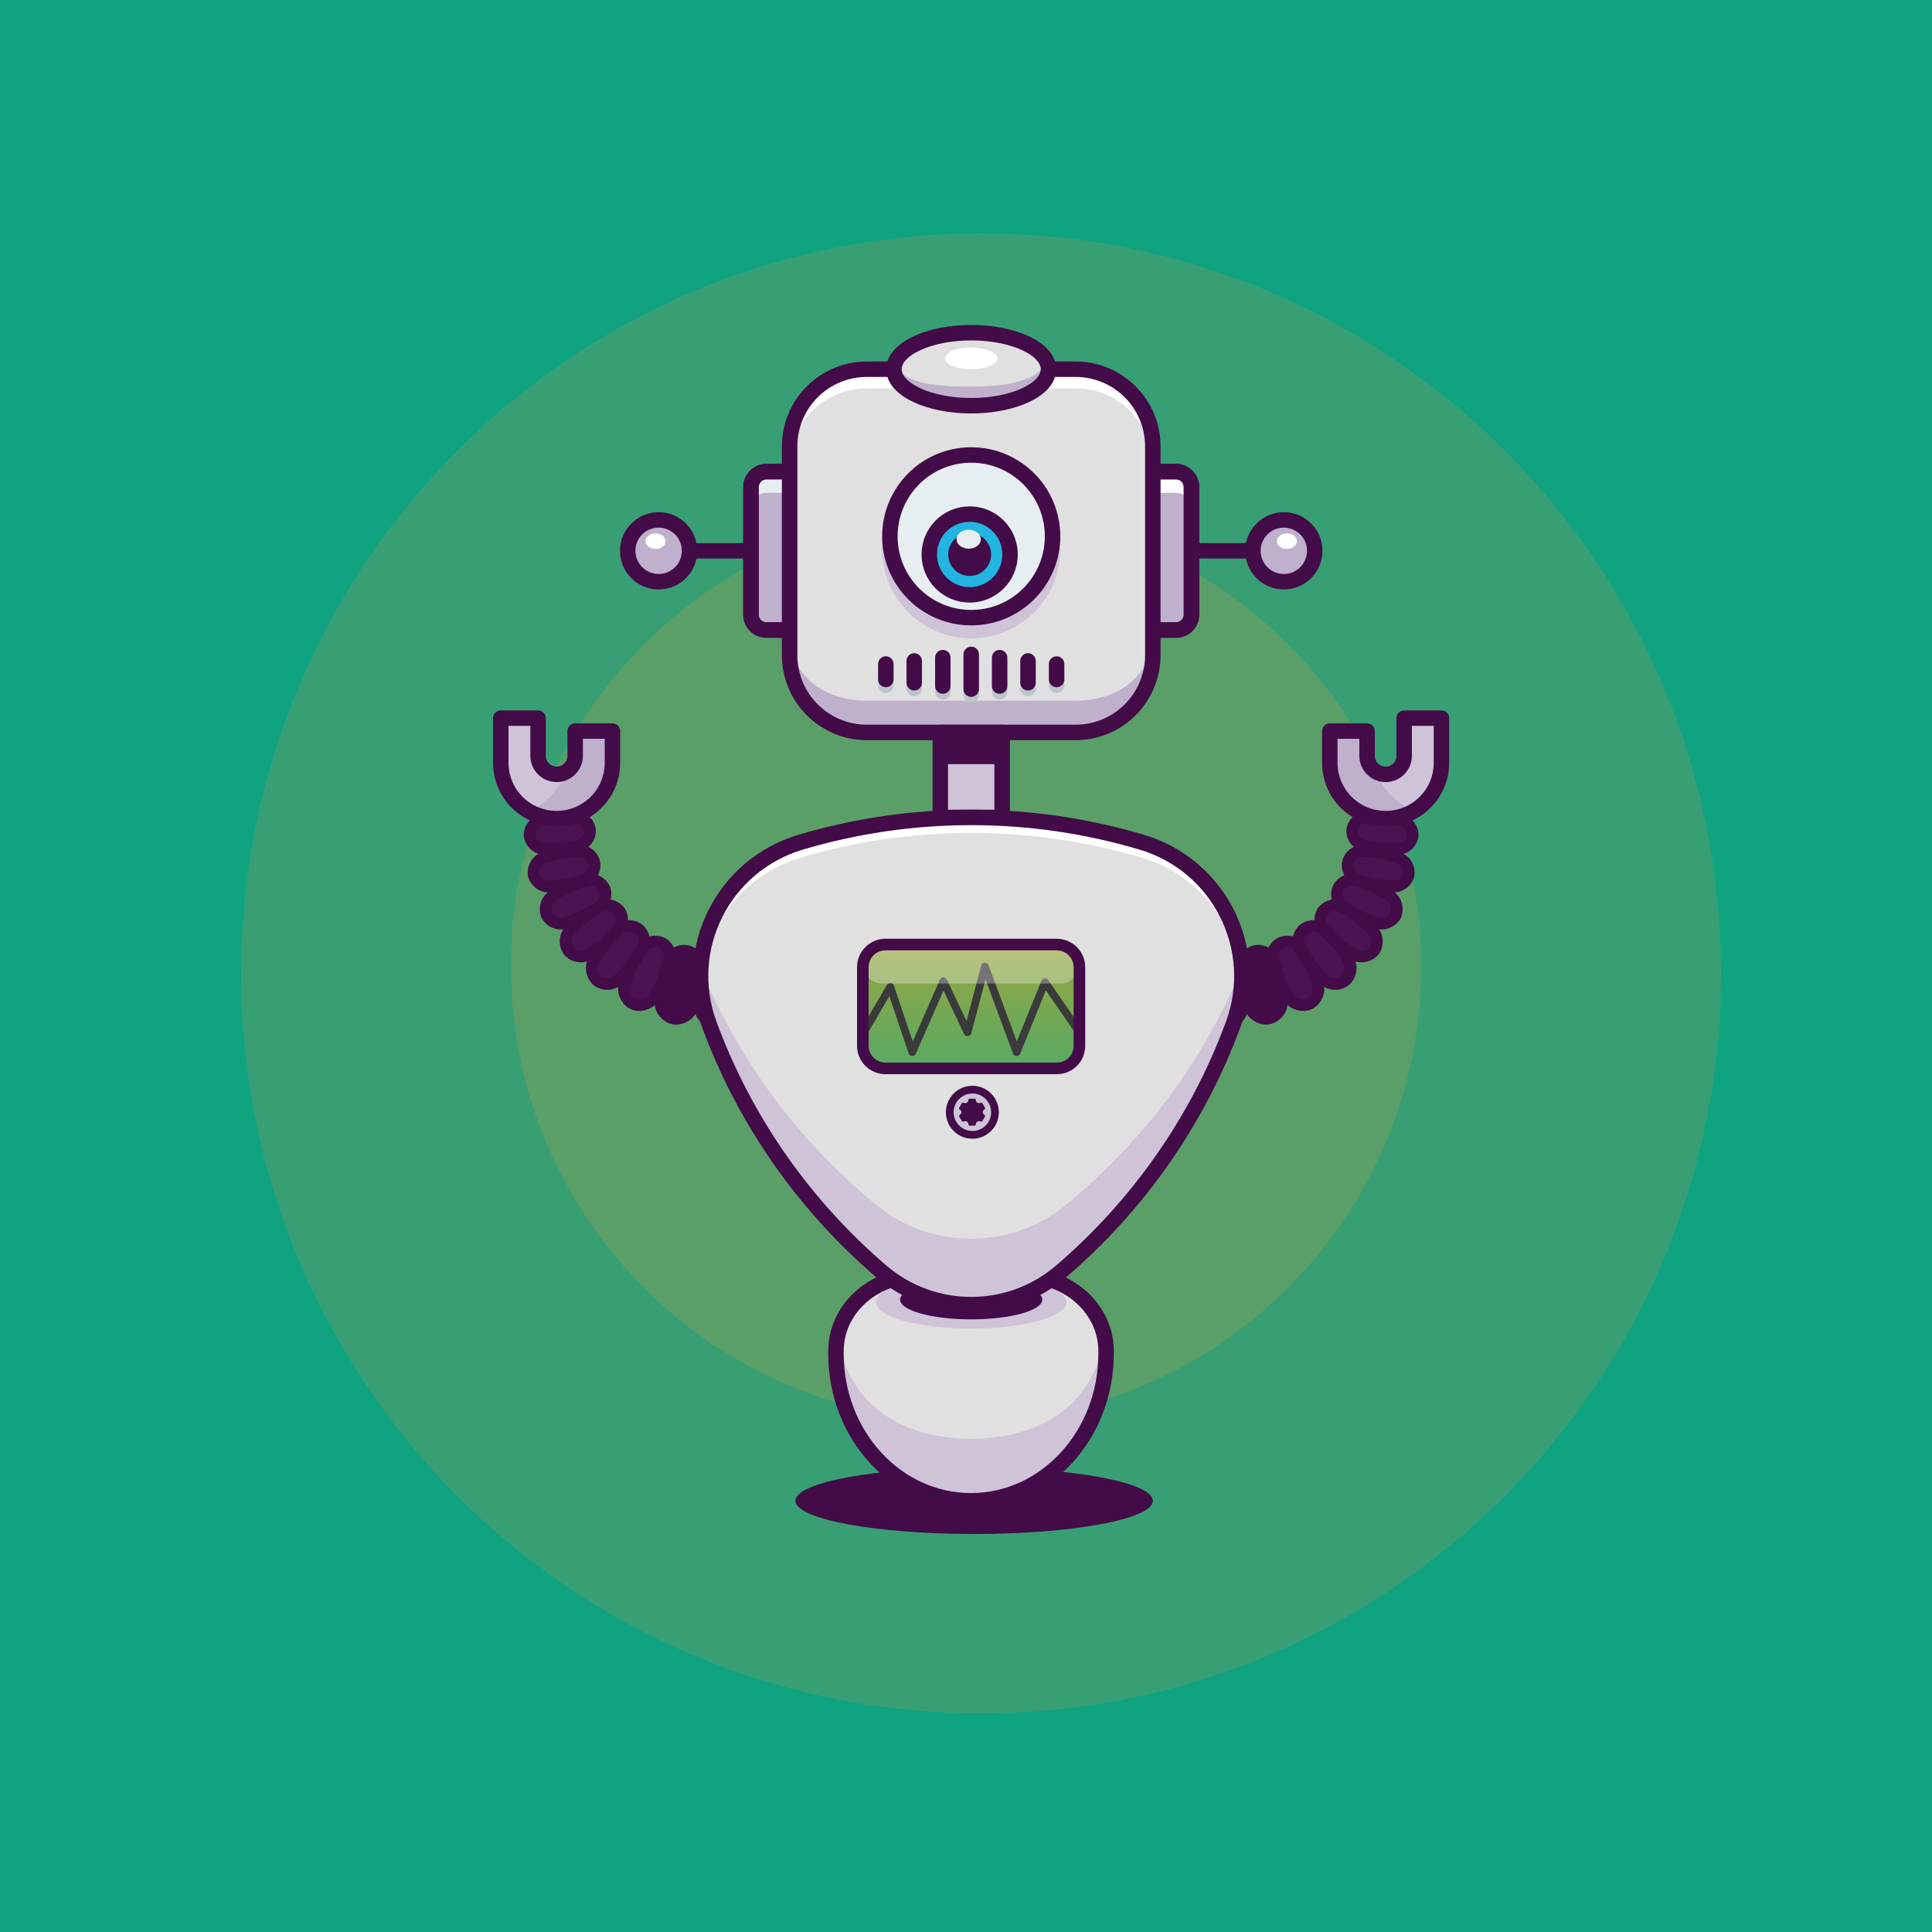 <svg width="1000" height="1000" viewBox="0 0 1000 1000" fill="none" xmlns="http://www.w3.org/2000/svg">
<rect x="0" y="0" width="1000" height="1000" fill="#808080" stroke="none"/>
<g clip-path="url(#clip0_101_2)">
<path d="M1000 0H0V1000H1000V0Z" fill="#10A37F"/>
<path opacity="0.17" d="M507.8 886.8C719.325 886.8 890.8 715.325 890.8 503.8C890.8 292.275 719.325 120.8 507.8 120.8C296.275 120.8 124.8 292.275 124.8 503.8C124.8 715.325 296.275 886.8 507.8 886.8Z" fill="#FC8B3F"/>
<path opacity="0.17" d="M500 735.6C630.118 735.6 735.6 630.118 735.6 500C735.6 369.882 630.118 264.4 500 264.4C369.882 264.4 264.4 369.882 264.4 500C264.4 630.118 369.882 735.6 500 735.6Z" fill="#FF9F2C"/>
<path d="M504.2 794C555.286 794 596.7 786.299 596.7 776.8C596.7 767.301 555.286 759.6 504.2 759.6C453.114 759.6 411.7 767.301 411.7 776.8C411.7 786.299 453.114 794 504.2 794Z" fill="#430B48"/>
<path d="M475.2 660.3C451.7 660.3 432.7 677.7 432.7 699.3V700.7C432.7 742.8 464 776.8 502.6 776.8C541.2 776.8 572.5 742.7 572.5 700.7V699.3C572.5 677.8 553.5 660.3 530 660.3H475.2Z" fill="#E0E0E0"/>
<path d="M502.7 687.7C529.928 687.7 552 681.566 552 674C552 666.434 529.928 660.3 502.7 660.3C475.472 660.3 453.4 666.434 453.4 674C453.4 681.566 475.472 687.7 502.7 687.7Z" fill="#CFC3D8"/>
<path d="M502.7 682.9C523.024 682.9 539.5 678.333 539.5 672.7C539.5 667.067 523.024 662.5 502.7 662.5C482.376 662.5 465.9 667.067 465.9 672.7C465.9 678.333 482.376 682.9 502.7 682.9Z" fill="#430B48"/>
<path d="M502.7 744.7C467.8 744.7 438.9 727.9 433.6 691.5C433 694 432.7 696.6 432.7 699.3V700.7C432.7 742.8 464 776.8 502.6 776.8C541.2 776.8 572.5 742.7 572.5 700.7V699.3C572.5 696.6 572.2 694 571.6 691.5C566.5 727.9 537.6 744.7 502.7 744.7Z" fill="#CFC3D8"/>
<path d="M475.2 660.3C451.7 660.3 432.7 677.7 432.7 699.3V700.7C432.7 742.8 464 776.8 502.6 776.8C541.2 776.8 572.5 742.7 572.5 700.7V699.3C572.5 677.8 553.5 660.3 530 660.3H475.2Z" stroke="#430B48" stroke-width="8" stroke-miterlimit="10" stroke-linecap="round" stroke-linejoin="round"/>
<path d="M612.5 285.1H648.5" stroke="#430B48" stroke-width="8" stroke-miterlimit="10" stroke-linecap="round" stroke-linejoin="round"/>
<path d="M664.5 301.1C673.337 301.1 680.5 293.937 680.5 285.1C680.5 276.263 673.337 269.1 664.5 269.1C655.663 269.1 648.5 276.263 648.5 285.1C648.5 293.937 655.663 301.1 664.5 301.1Z" fill="#BFB0CC"/>
<path d="M664.5 301.1C673.337 301.1 680.5 293.937 680.5 285.1C680.5 276.263 673.337 269.1 664.5 269.1C655.663 269.1 648.5 276.263 648.5 285.1C648.5 293.937 655.663 301.1 664.5 301.1Z" stroke="#430B48" stroke-width="8" stroke-miterlimit="10" stroke-linecap="round" stroke-linejoin="round"/>
<path d="M626 522.5C625.1 515 625.4 507.5 626.8 500.1C627.7 496.3 631.8 493.3 635.4 493.5C639.1 493.6 642.9 496.8 643.6 500.7C644.5 508.2 644.2 515.7 642.8 523.1C641.9 526.9 637.8 529.9 634.2 529.7C630.5 529.6 626.6 526.4 626 522.5Z" fill="#4B1151"/>
<path d="M647.3 522.1C644.8 515.2 643.2 507.9 643 500.5C642.9 496.7 646.2 492.9 649.8 492.2C653.4 491.5 657.8 493.7 659.2 497.3C661.9 504.2 663.3 511.5 663.5 518.9C663.6 522.7 660.3 526.5 656.7 527.2C653.2 527.9 648.8 525.7 647.3 522.1Z" fill="#430B48"/>
<path d="M667.6 517C663.6 511 660.4 504.4 658.5 497.4C657.5 493.8 659.8 489.4 663 488C666.4 486.5 671 487.5 673.1 490.6C677.2 496.5 680.3 503.2 682.2 510.2C683.2 513.8 680.9 518.2 677.7 519.6C674.5 521.1 669.8 520 667.6 517Z" fill="#4B1151"/>
<path d="M685.8 507.5C680.6 502.7 676.1 497.1 672.7 490.9C670.9 487.6 672.2 483 674.9 480.9C677.9 478.6 682.4 478.7 685.2 481.1C690.5 485.8 694.9 491.5 698.3 497.7C700.1 501 698.8 505.6 696.1 507.7C693.3 509.9 688.6 509.9 685.8 507.5Z" fill="#4B1151"/>
<path d="M701.3 494.3C695.3 490.9 689.7 486.6 685.1 481.4C682.7 478.7 682.8 474 684.9 471.4C687.3 468.5 691.5 467.6 694.7 469.3C700.8 472.6 706.3 477 710.9 482.2C713.3 484.9 713.2 489.6 711.1 492.2C709 494.9 704.5 496 701.3 494.3Z" fill="#4B1151"/>
<path d="M713.5 477.9C707 476 700.7 473.2 695.1 469.3C692.2 467.3 691.2 462.8 692.6 459.8C694.3 456.4 698 454.6 701.5 455.6C708.1 457.4 714.3 460.3 719.9 464.2C722.8 466.2 723.8 470.7 722.4 473.7C721 476.7 716.9 478.8 713.5 477.9Z" fill="#4B1151"/>
<path d="M721.7 458.9C715 458.6 708.4 457.5 702.2 455.1C699 453.9 697 449.8 697.6 446.6C698.5 442.8 701.6 440.4 705 440.5C711.7 440.6 718.3 441.9 724.5 444.3C727.7 445.5 729.7 449.6 729.1 452.8C728.6 455.9 725.2 458.9 721.7 458.9Z" fill="#4B1151"/>
<path d="M724.5 439.3C718 439.7 711.5 439.1 705.2 437.5C701.9 436.5 699.6 432.9 699.9 429.7C700.4 425.8 703.2 423.4 706.6 423C713.1 422.6 719.6 423.2 725.9 424.8C729.2 425.8 731.5 429.4 731.2 432.6C730.9 435.8 727.9 439 724.5 439.3Z" fill="#4B1151"/>
<path d="M626 522.5C625.1 515 625.4 507.5 626.8 500.1C627.7 496.3 631.8 493.3 635.4 493.5C639.1 493.6 642.9 496.8 643.6 500.7C644.5 508.2 644.2 515.7 642.8 523.1C641.9 526.9 637.8 529.9 634.2 529.7C630.5 529.6 626.6 526.4 626 522.5Z" stroke="#430B48" stroke-width="6" stroke-miterlimit="10" stroke-linecap="round" stroke-linejoin="round"/>
<path d="M647.3 522.1C644.8 515.2 643.2 507.9 643 500.5C642.9 496.7 646.2 492.9 649.8 492.2C653.4 491.5 657.8 493.7 659.2 497.3C661.9 504.2 663.3 511.5 663.5 518.9C663.6 522.7 660.3 526.5 656.7 527.2C653.2 527.9 648.8 525.7 647.3 522.1Z" stroke="#430B48" stroke-width="6" stroke-miterlimit="10" stroke-linecap="round" stroke-linejoin="round"/>
<path d="M667.6 517C663.6 511 660.4 504.4 658.5 497.4C657.5 493.8 659.8 489.4 663 488C666.4 486.5 671 487.5 673.1 490.6C677.2 496.5 680.3 503.2 682.2 510.2C683.2 513.8 680.9 518.2 677.7 519.6C674.5 521.1 669.8 520 667.6 517Z" stroke="#430B48" stroke-width="6" stroke-miterlimit="10" stroke-linecap="round" stroke-linejoin="round"/>
<path d="M685.8 507.5C680.6 502.7 676.1 497.1 672.7 490.9C670.9 487.6 672.2 483 674.9 480.9C677.9 478.6 682.4 478.7 685.2 481.1C690.5 485.8 694.9 491.5 698.3 497.7C700.1 501 698.8 505.6 696.1 507.7C693.3 509.9 688.6 509.9 685.8 507.5Z" stroke="#430B48" stroke-width="6" stroke-miterlimit="10" stroke-linecap="round" stroke-linejoin="round"/>
<path d="M701.3 494.3C695.3 490.9 689.7 486.6 685.1 481.4C682.7 478.7 682.8 474 684.9 471.4C687.3 468.5 691.5 467.6 694.7 469.3C700.8 472.6 706.3 477 710.9 482.2C713.3 484.9 713.2 489.6 711.1 492.2C709 494.9 704.5 496 701.3 494.3Z" stroke="#430B48" stroke-width="6" stroke-miterlimit="10" stroke-linecap="round" stroke-linejoin="round"/>
<path d="M713.5 477.9C707 476 700.7 473.2 695.1 469.3C692.2 467.3 691.2 462.8 692.6 459.8C694.3 456.4 698 454.6 701.5 455.6C708.1 457.4 714.3 460.3 719.9 464.2C722.8 466.2 723.8 470.7 722.4 473.7C721 476.7 716.9 478.8 713.5 477.9Z" stroke="#430B48" stroke-width="6" stroke-miterlimit="10" stroke-linecap="round" stroke-linejoin="round"/>
<path d="M721.7 458.9C715 458.6 708.4 457.5 702.2 455.1C699 453.9 697 449.8 697.6 446.6C698.5 442.8 701.6 440.4 705 440.5C711.7 440.6 718.3 441.9 724.5 444.3C727.7 445.5 729.7 449.6 729.1 452.8C728.6 455.9 725.2 458.9 721.7 458.9Z" stroke="#430B48" stroke-width="6" stroke-miterlimit="10" stroke-linecap="round" stroke-linejoin="round"/>
<path d="M724.5 439.3C718 439.7 711.5 439.1 705.2 437.5C701.9 436.5 699.6 432.9 699.9 429.7C700.4 425.8 703.2 423.4 706.6 423C713.1 422.6 719.6 423.2 725.9 424.8C729.2 425.8 731.5 429.4 731.2 432.6C730.9 435.8 727.9 439 724.5 439.3Z" stroke="#430B48" stroke-width="6" stroke-miterlimit="10" stroke-linecap="round" stroke-linejoin="round"/>
<path d="M726.8 371.7V391.2C726.8 396.5 722.5 400.8 717.2 400.8C711.9 400.8 707.6 396.5 707.6 391.2V378.4H688.3V394.8C688.3 410.8 701.2 423.7 717.2 423.7C733.2 423.7 746.1 410.8 746.1 394.8V371.7H726.8V371.7Z" fill="#CFC3D8"/>
<path d="M711.4 398.9C709.1 397.1 707.6 394.4 707.6 391.3V383C707.6 382.2 707.5 381.3 707.5 380.5C707.5 379.8 707.5 379.2 707.5 378.5H688.3V394.9C688.3 410.9 701.2 423.8 717.2 423.8C722.4 423.8 727.3 422.4 731.5 420C722.7 415.7 715.5 408.2 711.4 398.9Z" fill="#BFB0CC"/>
<path d="M726.8 371.7V391.2C726.8 396.5 722.5 400.8 717.2 400.8C711.9 400.8 707.6 396.5 707.6 391.2V378.4H688.3V394.8C688.3 410.8 701.2 423.7 717.2 423.7C733.2 423.7 746.1 410.8 746.1 394.8V371.7H726.8V371.7Z" stroke="#430B48" stroke-width="8" stroke-miterlimit="10" stroke-linecap="round" stroke-linejoin="round"/>
<path d="M379.4 522.5C380.3 515 380 507.5 378.6 500.1C377.7 496.3 373.6 493.3 370 493.5C366.3 493.6 362.5 496.8 361.8 500.7C360.9 508.2 361.2 515.7 362.6 523.1C363.5 526.9 367.6 529.9 371.2 529.7C374.9 529.6 378.8 526.4 379.4 522.5Z" fill="#4B1151"/>
<path d="M358 522.1C360.5 515.2 362.1 507.9 362.3 500.5C362.4 496.7 359.1 492.9 355.5 492.2C351.9 491.5 347.5 493.7 346.1 497.3C343.4 504.2 342 511.5 341.8 518.9C341.7 522.7 345 526.5 348.6 527.2C352.2 527.9 356.6 525.7 358 522.1Z" fill="#430B48"/>
<path d="M337.8 517C341.8 511 345 504.4 346.9 497.4C347.9 493.8 345.6 489.4 342.4 488C339 486.5 334.4 487.5 332.3 490.6C328.2 496.5 325.1 503.2 323.2 510.2C322.2 513.8 324.5 518.2 327.7 519.6C330.8 521.1 335.6 520 337.8 517Z" fill="#4B1151"/>
<path d="M319.6 507.5C324.8 502.7 329.3 497.1 332.7 490.9C334.5 487.6 333.2 483 330.5 480.9C327.5 478.6 323 478.7 320.2 481.1C314.9 485.8 310.5 491.5 307.1 497.7C305.3 501 306.6 505.6 309.3 507.7C312 509.9 316.8 509.9 319.6 507.5Z" fill="#4B1151"/>
<path d="M304.1 494.3C310.1 490.9 315.7 486.6 320.3 481.4C322.7 478.7 322.6 474 320.5 471.4C318.1 468.5 313.9 467.6 310.7 469.3C304.6 472.6 299.1 477 294.5 482.2C292.1 484.9 292.2 489.6 294.3 492.2C296.4 494.9 300.9 496 304.1 494.3Z" fill="#4B1151"/>
<path d="M291.9 477.9C298.4 476 304.7 473.2 310.3 469.3C313.2 467.3 314.2 462.8 312.8 459.8C311.1 456.4 307.4 454.6 303.9 455.6C297.3 457.4 291.1 460.3 285.5 464.2C282.6 466.2 281.6 470.7 283 473.7C284.4 476.7 288.4 478.8 291.9 477.9Z" fill="#4B1151"/>
<path d="M283.6 458.9C290.3 458.6 296.9 457.5 303.1 455.1C306.3 453.9 308.3 449.8 307.7 446.6C306.8 442.8 303.7 440.4 300.3 440.5C293.6 440.6 287 441.9 280.8 444.3C277.6 445.5 275.6 449.6 276.2 452.8C276.8 455.9 280.2 458.9 283.6 458.9Z" fill="#4B1151"/>
<path d="M280.8 439.3C287.3 439.7 293.8 439.1 300.1 437.5C303.4 436.5 305.7 432.9 305.4 429.7C304.9 425.8 302.1 423.4 298.7 423C292.2 422.6 285.7 423.2 279.4 424.8C276.1 425.8 273.8 429.4 274.1 432.6C274.5 435.8 277.4 439 280.8 439.3Z" fill="#4B1151"/>
<path d="M379.4 522.5C380.3 515 380 507.5 378.6 500.1C377.7 496.3 373.6 493.3 370 493.5C366.3 493.6 362.5 496.8 361.8 500.7C360.9 508.2 361.2 515.7 362.6 523.1C363.5 526.9 367.6 529.9 371.2 529.7C374.9 529.6 378.8 526.4 379.4 522.5Z" stroke="#430B48" stroke-width="6" stroke-miterlimit="10" stroke-linecap="round" stroke-linejoin="round"/>
<path d="M358 522.1C360.5 515.2 362.1 507.9 362.3 500.5C362.4 496.7 359.1 492.9 355.5 492.2C351.9 491.5 347.5 493.7 346.1 497.3C343.4 504.2 342 511.5 341.8 518.9C341.7 522.7 345 526.5 348.6 527.2C352.2 527.9 356.6 525.7 358 522.1Z" stroke="#430B48" stroke-width="6" stroke-miterlimit="10" stroke-linecap="round" stroke-linejoin="round"/>
<path d="M337.8 517C341.8 511 345 504.4 346.9 497.4C347.9 493.8 345.6 489.4 342.4 488C339 486.5 334.4 487.5 332.3 490.6C328.2 496.5 325.1 503.2 323.2 510.2C322.2 513.8 324.5 518.2 327.7 519.6C330.8 521.1 335.6 520 337.8 517Z" stroke="#430B48" stroke-width="6" stroke-miterlimit="10" stroke-linecap="round" stroke-linejoin="round"/>
<path d="M319.6 507.5C324.8 502.7 329.3 497.1 332.7 490.9C334.5 487.6 333.2 483 330.5 480.9C327.5 478.6 323 478.7 320.2 481.1C314.9 485.8 310.5 491.5 307.1 497.7C305.3 501 306.6 505.6 309.3 507.7C312 509.9 316.8 509.9 319.6 507.5Z" stroke="#430B48" stroke-width="6" stroke-miterlimit="10" stroke-linecap="round" stroke-linejoin="round"/>
<path d="M304.1 494.3C310.1 490.9 315.7 486.6 320.3 481.4C322.7 478.7 322.6 474 320.5 471.4C318.1 468.5 313.9 467.6 310.7 469.3C304.6 472.6 299.1 477 294.5 482.2C292.1 484.9 292.2 489.6 294.3 492.2C296.4 494.9 300.9 496 304.1 494.3Z" stroke="#430B48" stroke-width="6" stroke-miterlimit="10" stroke-linecap="round" stroke-linejoin="round"/>
<path d="M291.9 477.9C298.4 476 304.7 473.2 310.3 469.3C313.2 467.3 314.2 462.8 312.8 459.8C311.1 456.4 307.4 454.6 303.9 455.6C297.3 457.4 291.1 460.3 285.5 464.2C282.6 466.2 281.6 470.7 283 473.7C284.4 476.7 288.4 478.8 291.9 477.9Z" stroke="#430B48" stroke-width="6" stroke-miterlimit="10" stroke-linecap="round" stroke-linejoin="round"/>
<path d="M283.6 458.9C290.3 458.6 296.9 457.5 303.1 455.1C306.3 453.9 308.3 449.8 307.7 446.6C306.8 442.8 303.7 440.4 300.3 440.5C293.6 440.6 287 441.9 280.8 444.3C277.6 445.5 275.6 449.6 276.2 452.8C276.8 455.9 280.2 458.9 283.6 458.9Z" stroke="#430B48" stroke-width="6" stroke-miterlimit="10" stroke-linecap="round" stroke-linejoin="round"/>
<path d="M280.8 439.3C287.3 439.7 293.8 439.1 300.1 437.5C303.4 436.5 305.7 432.9 305.4 429.7C304.9 425.8 302.1 423.4 298.7 423C292.2 422.6 285.7 423.2 279.4 424.8C276.1 425.8 273.8 429.4 274.1 432.6C274.5 435.8 277.4 439 280.8 439.3Z" stroke="#430B48" stroke-width="6" stroke-miterlimit="10" stroke-linecap="round" stroke-linejoin="round"/>
<path d="M278.5 371.7V391.2C278.5 396.5 282.8 400.8 288.1 400.8C293.4 400.8 297.7 396.5 297.7 391.2V378.4H317V394.8C317 410.8 304.1 423.7 288.1 423.7C272.1 423.7 259.2 410.8 259.2 394.8V371.7H278.5V371.7Z" fill="#CFC3D8"/>
<path d="M294 398.9C296.3 397.1 297.8 394.4 297.8 391.3V383C297.8 382.2 297.9 381.3 297.9 380.5C297.9 379.8 297.9 379.2 297.9 378.5H317.1V394.9C317.1 410.9 304.2 423.8 288.2 423.8C283 423.8 278.1 422.4 273.9 420C282.7 415.7 289.9 408.2 294 398.9Z" fill="#BFB0CC"/>
<path d="M278.5 371.7V391.2C278.5 396.5 282.8 400.8 288.1 400.8C293.4 400.8 297.7 396.5 297.7 391.2V378.4H317V394.8C317 410.8 304.1 423.7 288.1 423.7C272.1 423.7 259.2 410.8 259.2 394.8V371.7H278.5V371.7Z" stroke="#430B48" stroke-width="8" stroke-miterlimit="10" stroke-linecap="round" stroke-linejoin="round"/>
<path d="M608.7 326.1H592.7V244.1H608.7C613.1 244.1 616.7 247.7 616.7 252.1V318.1C616.7 322.6 613.1 326.1 608.7 326.1Z" fill="#BFB0CC"/>
<path d="M608.7 244.1H592.7V255.1H608.7C613.1 255.1 616.7 258.7 616.7 263.1V252.1C616.7 247.7 613.1 244.1 608.7 244.1Z" fill="white"/>
<path d="M608.7 326.1H592.7V244.1H608.7C613.1 244.1 616.7 247.7 616.7 252.1V318.1C616.7 322.6 613.1 326.1 608.7 326.1Z" stroke="#430B48" stroke-width="8" stroke-miterlimit="10" stroke-linecap="round" stroke-linejoin="round"/>
<path d="M392.9 285.1H356.9" stroke="#430B48" stroke-width="8" stroke-miterlimit="10" stroke-linecap="round" stroke-linejoin="round"/>
<path d="M340.9 301.1C349.737 301.1 356.9 293.937 356.9 285.1C356.9 276.263 349.737 269.1 340.9 269.1C332.063 269.1 324.9 276.263 324.9 285.1C324.9 293.937 332.063 301.1 340.9 301.1Z" fill="#BFB0CC"/>
<path d="M340.9 301.1C349.737 301.1 356.9 293.937 356.9 285.1C356.9 276.263 349.737 269.1 340.9 269.1C332.063 269.1 324.9 276.263 324.9 285.1C324.9 293.937 332.063 301.1 340.9 301.1Z" stroke="#430B48" stroke-width="8" stroke-miterlimit="10" stroke-linecap="round" stroke-linejoin="round"/>
<path d="M396.7 326.1H412.7V244.1H396.7C392.3 244.1 388.7 247.7 388.7 252.1V318.1C388.7 322.6 392.3 326.1 396.7 326.1Z" fill="#BFB0CC"/>
<path d="M396.7 244.1C392.3 244.1 388.7 247.7 388.7 252.1V263.1C388.7 258.7 392.3 255.1 396.7 255.1H412.7V244.1H396.7V244.1Z" fill="#E6EEF1"/>
<path d="M396.7 326.1H412.7V244.1H396.7C392.3 244.1 388.7 247.7 388.7 252.1V318.1C388.7 322.6 392.3 326.1 396.7 326.1Z" stroke="#430B48" stroke-width="8" stroke-miterlimit="10" stroke-linecap="round" stroke-linejoin="round"/>
<path d="M608.7 326.1H592.7V244.1H608.7C613.1 244.1 616.7 247.7 616.7 252.1V318.1C616.7 322.6 613.1 326.1 608.7 326.1Z" stroke="#430B48" stroke-width="8" stroke-miterlimit="10" stroke-linecap="round" stroke-linejoin="round"/>
<path d="M396.7 326.1H412.7V244.1H396.7C392.3 244.1 388.7 247.7 388.7 252.1V318.1C388.7 322.6 392.3 326.1 396.7 326.1Z" stroke="#430B48" stroke-width="8" stroke-miterlimit="10" stroke-linecap="round" stroke-linejoin="round"/>
<path d="M556.7 379.1H448.7C426.6 379.1 408.7 361.2 408.7 339.1V231.1C408.7 209 426.6 191.1 448.7 191.1H556.7C578.8 191.1 596.7 209 596.7 231.1V339.1C596.7 361.2 578.8 379.1 556.7 379.1Z" fill="#E0E0E0"/>
<path d="M556.7 379.1H448.7C426.6 379.1 408.7 361.2 408.7 339.1V231.1C408.7 209 426.6 191.1 448.7 191.1H556.7C578.8 191.1 596.7 209 596.7 231.1V339.1C596.7 361.2 578.8 379.1 556.7 379.1Z" fill="#E0E0E0"/>
<path d="M556.7 379.1H448.7C426.6 379.1 408.7 361.2 408.7 339.1V231.1C408.7 209 426.6 191.1 448.7 191.1H556.7C578.8 191.1 596.7 209 596.7 231.1V339.1C596.7 361.2 578.8 379.1 556.7 379.1Z" fill="#E0E0E0"/>
<path d="M556.7 191.1H448.7C426.6 191.1 408.7 209 408.7 231.1V241C408.7 218.9 426.6 201 448.7 201H556.7C578.8 201 596.7 218.9 596.7 241V231.1C596.7 209 578.8 191.1 556.7 191.1Z" fill="white"/>
<path d="M556.7 362.7H448.7C426.6 362.7 408.7 349.7 408.7 327.6V339.1C408.7 361.2 426.6 379.1 448.7 379.1H556.7C578.8 379.1 596.7 361.2 596.7 339.1V327.6C596.7 349.8 578.8 362.7 556.7 362.7Z" fill="#BFB0CC"/>
<path d="M556.7 379.1H448.7C426.6 379.1 408.7 361.2 408.7 339.1V231.1C408.7 209 426.6 191.1 448.7 191.1H556.7C578.8 191.1 596.7 209 596.7 231.1V339.1C596.7 361.2 578.8 379.1 556.7 379.1Z" stroke="#430B48" stroke-width="8" stroke-miterlimit="10" stroke-linecap="round" stroke-linejoin="round"/>
<path d="M502.7 213.1C524.791 213.1 542.7 203.25 542.7 191.1C542.7 178.95 524.791 169.1 502.7 169.1C480.609 169.1 462.7 178.95 462.7 191.1C462.7 203.25 480.609 213.1 502.7 213.1Z" fill="#FEA74A"/>
<path d="M502.7 213.1C524.791 213.1 542.7 203.25 542.7 191.1C542.7 178.95 524.791 169.1 502.7 169.1C480.609 169.1 462.7 178.95 462.7 191.1C462.7 203.25 480.609 213.1 502.7 213.1Z" fill="#BBC6CC"/>
<path d="M502.7 210C524.791 210 542.7 201.538 542.7 191.1C542.7 180.662 524.791 172.2 502.7 172.2C480.609 172.2 462.7 180.662 462.7 191.1C462.7 201.538 480.609 210 502.7 210Z" fill="#E0E0E0"/>
<path d="M541.4 186.6C538.4 197.1 521.9 200.1 501.9 200.1C483.3 200.1 467.7 198.2 463.2 188.8C462.9 189.9 462.7 187 462.7 188.2C462.7 200.3 480.6 210.1 502.7 210.1C524.8 210.1 542.7 200.3 542.7 188.2C542.7 186.2 542.2 188.3 541.4 186.6Z" fill="#BFB0CC"/>
<path d="M502.7 210C524.791 210 542.7 201.538 542.7 191.1C542.7 180.662 524.791 172.2 502.7 172.2C480.609 172.2 462.7 180.662 462.7 191.1C462.7 201.538 480.609 210 502.7 210Z" stroke="#430B48" stroke-width="8" stroke-miterlimit="10" stroke-linecap="round" stroke-linejoin="round"/>
<path d="M502.7 326.4C525.951 326.4 544.8 307.551 544.8 284.3C544.8 261.049 525.951 242.2 502.7 242.2C479.449 242.2 460.6 261.049 460.6 284.3C460.6 307.551 479.449 326.4 502.7 326.4Z" fill="#CFC3D8" stroke="#CFC3D8" stroke-width="8" stroke-miterlimit="10" stroke-linecap="round" stroke-linejoin="round"/>
<path d="M502.7 319.7C525.951 319.7 544.8 300.851 544.8 277.6C544.8 254.349 525.951 235.5 502.7 235.5C479.449 235.5 460.6 254.349 460.6 277.6C460.6 300.851 479.449 319.7 502.7 319.7Z" fill="#E6EEF1"/>
<path d="M502.7 319.7C525.951 319.7 544.8 300.851 544.8 277.6C544.8 254.349 525.951 235.5 502.7 235.5C479.449 235.5 460.6 254.349 460.6 277.6C460.6 300.851 479.449 319.7 502.7 319.7Z" stroke="#430B48" stroke-width="8" stroke-miterlimit="10" stroke-linecap="round" stroke-linejoin="round"/>
<path d="M501.9 307.9C513.443 307.9 522.8 298.543 522.8 287C522.8 275.457 513.443 266.1 501.9 266.1C490.357 266.1 481 275.457 481 287C481 298.543 490.357 307.9 501.9 307.9Z" fill="#23B5E2"/>
<path d="M501.9 307.9C513.443 307.9 522.8 298.543 522.8 287C522.8 275.457 513.443 266.1 501.9 266.1C490.357 266.1 481 275.457 481 287C481 298.543 490.357 307.9 501.9 307.9Z" stroke="#430B48" stroke-width="8" stroke-miterlimit="10" stroke-linecap="round" stroke-linejoin="round"/>
<path d="M501.9 298.1C508.03 298.1 513 293.13 513 287C513 280.87 508.03 275.9 501.9 275.9C495.77 275.9 490.8 280.87 490.8 287C490.8 293.13 495.77 298.1 501.9 298.1Z" fill="#430B48"/>
<path d="M546.9 346.7V354.7" stroke="#BBC6CC" stroke-width="8" stroke-miterlimit="10" stroke-linecap="round" stroke-linejoin="round"/>
<path d="M532.1 345.1V356.4" stroke="#BBC6CC" stroke-width="8" stroke-miterlimit="10" stroke-linecap="round" stroke-linejoin="round"/>
<path d="M517.4 343.4V358.1" stroke="#BBC6CC" stroke-width="8" stroke-miterlimit="10" stroke-linecap="round" stroke-linejoin="round"/>
<path d="M502.7 341.7V359.7" stroke="#BBC6CC" stroke-width="8" stroke-miterlimit="10" stroke-linecap="round" stroke-linejoin="round"/>
<path d="M458.5 346.7V354.7" stroke="#BBC6CC" stroke-width="8" stroke-miterlimit="10" stroke-linecap="round" stroke-linejoin="round"/>
<path d="M473.2 345.1V356.4" stroke="#BBC6CC" stroke-width="8" stroke-miterlimit="10" stroke-linecap="round" stroke-linejoin="round"/>
<path d="M488 343.4V358.1" stroke="#BBC6CC" stroke-width="8" stroke-miterlimit="10" stroke-linecap="round" stroke-linejoin="round"/>
<path d="M546.9 343.7V351.7" stroke="#430B48" stroke-width="8" stroke-miterlimit="10" stroke-linecap="round" stroke-linejoin="round"/>
<path d="M532.1 342.1V353.4" stroke="#430B48" stroke-width="8" stroke-miterlimit="10" stroke-linecap="round" stroke-linejoin="round"/>
<path d="M517.4 340.4V355.1" stroke="#430B48" stroke-width="8" stroke-miterlimit="10" stroke-linecap="round" stroke-linejoin="round"/>
<path d="M502.7 338.7V356.7" stroke="#430B48" stroke-width="8" stroke-miterlimit="10" stroke-linecap="round" stroke-linejoin="round"/>
<path d="M458.5 343.7V351.7" stroke="#430B48" stroke-width="8" stroke-miterlimit="10" stroke-linecap="round" stroke-linejoin="round"/>
<path d="M473.2 342.1V353.4" stroke="#430B48" stroke-width="8" stroke-miterlimit="10" stroke-linecap="round" stroke-linejoin="round"/>
<path d="M488 340.4V355.1" stroke="#430B48" stroke-width="8" stroke-miterlimit="10" stroke-linecap="round" stroke-linejoin="round"/>
<path d="M518.7 379.1H486.7V423.1H518.7V379.1Z" fill="#CFC3D8"/>
<path d="M518.7 379.1H486.7V395.5H518.7V379.1Z" fill="#430B48"/>
<path d="M518.7 379.1H486.7V423.1H518.7V379.1Z" stroke="#430B48" stroke-width="8" stroke-miterlimit="10" stroke-linecap="round" stroke-linejoin="round"/>
<path d="M638.3 530.2C619.9 580.2 588.9 624.1 549.2 658.1C522.5 681 482.9 681 456.2 658.1C416.5 624.1 385.5 580.2 367.1 530.2C352.6 490.9 374.4 447.8 414.5 435.9C442.4 427.6 472 423.1 502.7 423.1C533.4 423.1 562.9 427.6 590.9 435.9C631 447.8 652.8 490.9 638.3 530.2Z" fill="#E0E0E0"/>
<path d="M638.3 530.2C619.9 580.2 588.9 624.1 549.2 658.1C522.5 681 482.9 681 456.2 658.1C416.5 624.1 385.5 580.2 367.1 530.2C352.6 490.9 374.4 447.8 414.5 435.9C442.4 427.6 472 423.1 502.7 423.1C533.4 423.1 562.9 427.6 590.9 435.9C631 447.8 652.8 490.9 638.3 530.2Z" fill="#E0E0E0"/>
<path d="M414.5 443.9C442.4 435.6 472 431.1 502.7 431.1C533.4 431.1 562.9 435.6 590.9 443.9C621.2 452.9 641 479.6 642.7 509.1C644.5 476.6 623.9 445.7 590.9 435.9C563 427.6 533.4 423.1 502.7 423.1C472 423.1 442.5 427.6 414.5 435.9C381.5 445.7 360.9 476.6 362.7 509.1C364.4 479.7 384.2 452.9 414.5 443.9Z" fill="white"/>
<path d="M551.3 624C523.4 646.9 481.9 646.9 454 624C413.8 591.1 382.2 549 362.7 501.1C362.2 510.7 363.5 520.6 367.1 530.2C385.5 580.2 416.5 624.1 456.2 658.1C482.9 681 522.5 681 549.2 658.1C588.9 624.1 619.9 580.2 638.3 530.2C641.9 520.6 643.2 510.7 642.7 501.1C623.2 549 591.5 591.1 551.3 624Z" fill="#CFC3D8"/>
<path d="M638.3 530.2C619.9 580.2 588.9 624.1 549.2 658.1C522.5 681 482.9 681 456.2 658.1C416.5 624.1 385.5 580.2 367.1 530.2C352.6 490.9 374.4 447.8 414.5 435.9C442.4 427.6 472 423.1 502.7 423.1C533.4 423.1 562.9 427.6 590.9 435.9C631 447.8 652.8 490.9 638.3 530.2Z" stroke="#430B48" stroke-width="8" stroke-miterlimit="10" stroke-linecap="round" stroke-linejoin="round"/>
<path d="M547 553H458.3C451.9 553 446.6 547.8 446.6 541.3V500.6C446.6 494.2 451.8 488.9 458.3 488.9H547C553.4 488.9 558.7 494.1 558.7 500.6V541.3C558.7 547.8 553.5 553 547 553Z" fill="url(#paint0_linear_101_2)"/>
<path d="M446.7 535L460.8 510.8L472.2 544.6L488.3 507.9L500.8 534.3L509.8 500.3L526.2 544.6L540.9 508.4L558.7 534.3" stroke="#3A3A3A" stroke-width="4" stroke-miterlimit="10" stroke-linecap="round" stroke-linejoin="round"/>
<path opacity="0.3" d="M548.6 509.1H456.7C451.1 509.1 446.6 504.6 446.6 499C446.6 493.4 451.1 488.9 456.7 488.9H548.6C554.2 488.9 558.7 493.4 558.7 499C558.7 504.6 554.2 509.1 548.6 509.1Z" fill="white"/>
<path d="M547 553H458.3C451.9 553 446.6 547.8 446.6 541.3V500.6C446.6 494.2 451.8 488.9 458.3 488.9H547C553.4 488.9 558.7 494.1 558.7 500.6V541.3C558.7 547.8 553.5 553 547 553Z" stroke="#430B48" stroke-width="6" stroke-miterlimit="10" stroke-linecap="round" stroke-linejoin="round"/>
<path d="M502.7 191.1C510.156 191.1 516.2 188.593 516.2 185.5C516.2 182.407 510.156 179.9 502.7 179.9C495.244 179.9 489.2 182.407 489.2 185.5C489.2 188.593 495.244 191.1 502.7 191.1Z" fill="white"/>
<path d="M501.4 284C504.879 284 507.7 281.806 507.7 279.1C507.7 276.394 504.879 274.2 501.4 274.2C497.921 274.2 495.1 276.394 495.1 279.1C495.1 281.806 497.921 284 501.4 284Z" fill="#E6EEF1"/>
<path d="M666.1 284.1C668.972 284.1 671.3 282.309 671.3 280.1C671.3 277.891 668.972 276.1 666.1 276.1C663.228 276.1 660.9 277.891 660.9 280.1C660.9 282.309 663.228 284.1 666.1 284.1Z" fill="white"/>
<path d="M339.3 284.1C342.172 284.1 344.5 282.309 344.5 280.1C344.5 277.891 342.172 276.1 339.3 276.1C336.428 276.1 334.1 277.891 334.1 280.1C334.1 282.309 336.428 284.1 339.3 284.1Z" fill="white"/>
<path d="M503.3 587.4C509.762 587.4 515 582.162 515 575.7C515 569.238 509.762 564 503.3 564C496.838 564 491.6 569.238 491.6 575.7C491.6 582.162 496.838 587.4 503.3 587.4Z" fill="#CFC3D8"/>
<path d="M503.3 587.4C509.762 587.4 515 582.162 515 575.7C515 569.238 509.762 564 503.3 564C496.838 564 491.6 569.238 491.6 575.7C491.6 582.162 496.838 587.4 503.3 587.4Z" stroke="#430B48" stroke-width="4" stroke-miterlimit="10" stroke-linecap="round" stroke-linejoin="round"/>
<path d="M509.8 573.3L508.5 571.1C508.3 570.8 507.9 570.6 507.5 570.8C506.4 571.4 505.1 570.6 505.1 569.4C505.1 569 504.8 568.7 504.4 568.7H501.9C501.5 568.7 501.2 569 501.2 569.4C501.2 570.6 499.9 571.4 498.8 570.8C498.5 570.6 498 570.7 497.8 571.1L496.5 573.3C496.3 573.6 496.4 574.1 496.8 574.3C497.9 574.9 497.9 576.4 496.8 577C496.5 577.2 496.3 577.6 496.5 578L497.8 580.2C498 580.5 498.4 580.7 498.8 580.5C499.9 579.9 501.2 580.7 501.2 581.9C501.2 582.3 501.5 582.6 501.9 582.6H504.4C504.8 582.6 505.1 582.3 505.1 581.9C505.1 580.7 506.4 579.9 507.5 580.5C507.8 580.7 508.3 580.6 508.5 580.2L509.8 578C510 577.7 509.9 577.2 509.5 577C508.4 576.4 508.4 574.9 509.5 574.3C509.9 574.1 510 573.7 509.8 573.3Z" fill="#430B48"/>
</g>
<defs>
<linearGradient id="paint0_linear_101_2" x1="502.686" y1="552.985" x2="502.686" y2="488.985" gradientUnits="userSpaceOnUse">
<stop stop-color="#57AA63"/>
<stop offset="1" stop-color="#9AA642"/>
</linearGradient>
<clipPath id="clip0_101_2">
<rect width="1000" height="1000" fill="white"/>
</clipPath>
</defs>
</svg>
